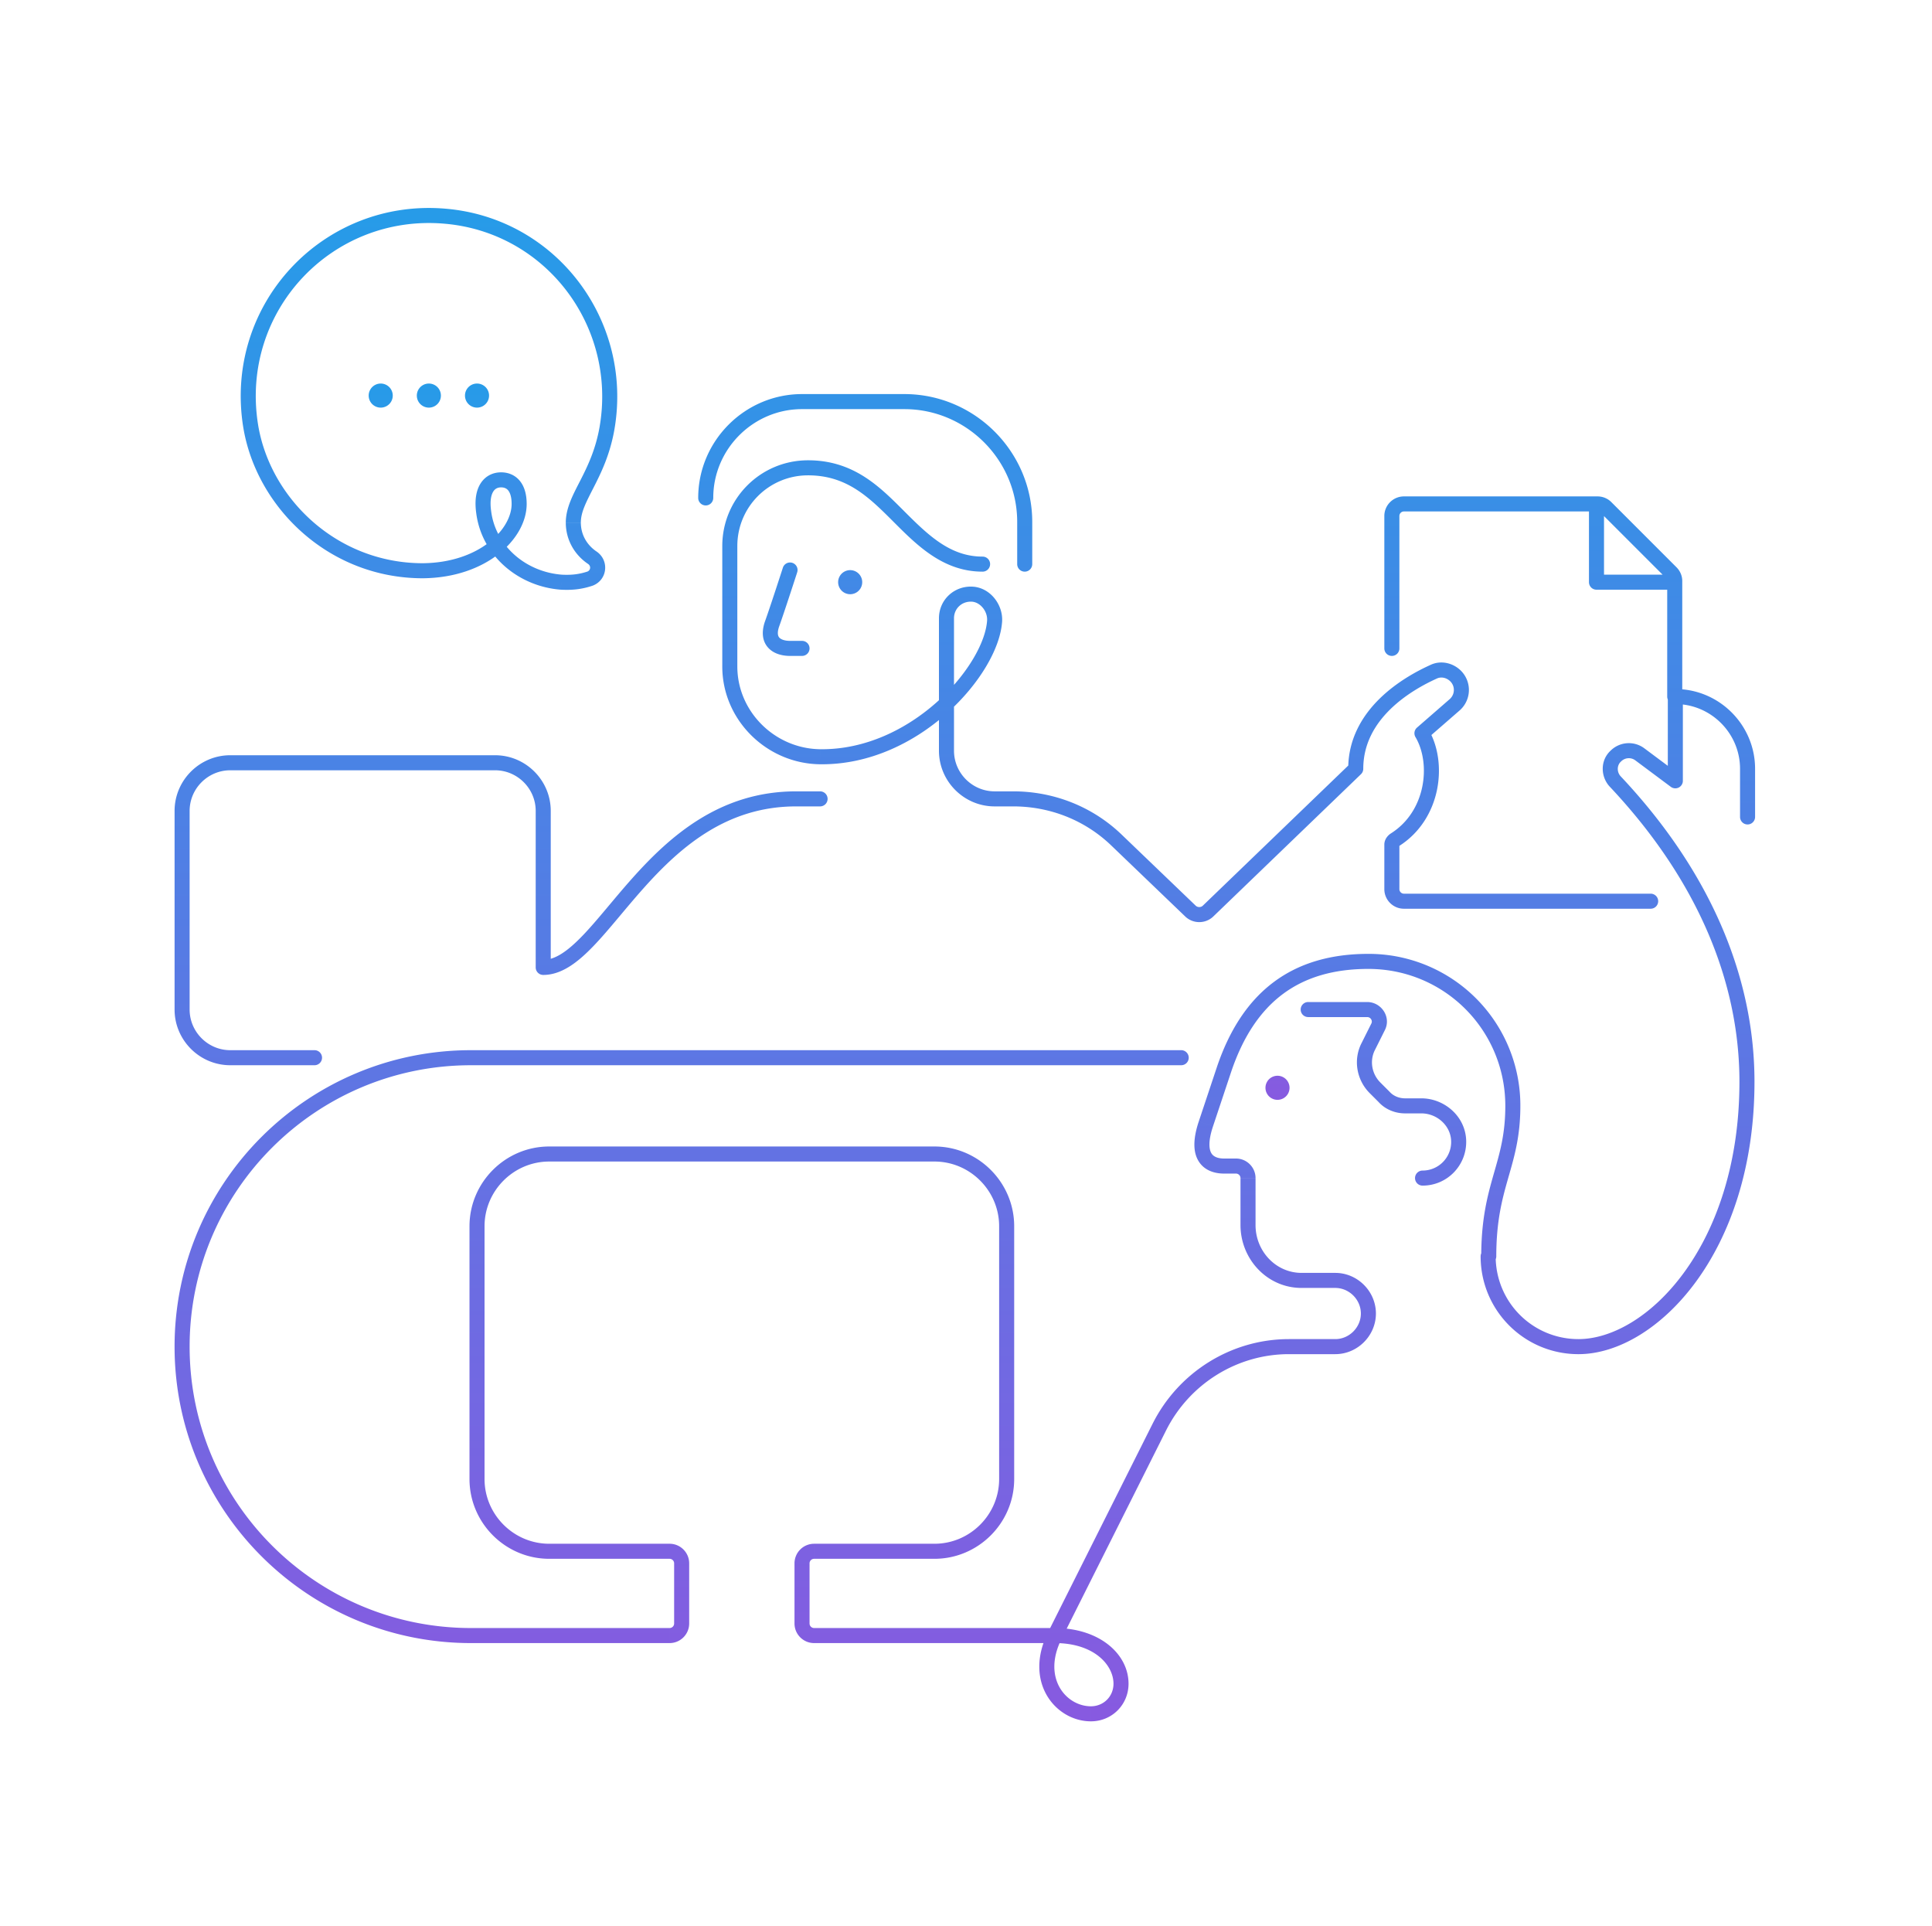 <svg width="321" height="320" viewBox="0 0 321 320" fill="none" xmlns="http://www.w3.org/2000/svg"><path d="M132.445 95.104a1.25 1.25 0 1 0-2.378-.77l2.378.77Zm-4.189 8.616-1.175-.428-.011.032 1.186.396Zm5 5.25a1.25 1.25 0 0 0 0-2.5v2.5Zm30-14a1.25 1.25 0 0 0 0-2.5v2.5Zm-27 30.75.016-1.25h-.001l-.015 1.25Zm29-22.6 1.248.076v-.017l-1.248-.059Zm-3.6-4.4.118-1.245-.014-.001-.104 1.246Zm23.8 40.8.865-.902-.001-.002-.864.904Zm12.4 11.9-.866.901a.522.522 0 0 0 .043.039l.823-.94Zm2.8 0 .823.94.044-.04-.867-.9Zm24.6-23.7.867.9a1.25 1.25 0 0 0 .383-.9h-1.25Zm12.9-16.1.515 1.138.044-.02-.559-1.118Zm3.5 5.5-.819-.945-.002.002.821.943Zm-5.4 4.7-.821-.943a1.25 1.25 0 0 0-.255 1.579l1.076-.636Zm-4.5 17.7-.667-1.058-.027.018.694 1.04Zm42.5 11.45a1.25 1.25 0 0 0 0-2.5v2.5Zm-158.25-68.25a1.25 1.25 0 0 0 2.5 0h-2.5Zm53 11a1.25 1.25 0 0 0 2.5 0h-2.5Zm23.65 143.3-1.115-.565-.003.004 1.118.561Zm10.7-59.3-1.185-.399-.001.003 1.186.396Zm42.75 31a1.25 1.25 0 0 0 2.5 0h-2.5Zm-193.85-31.75a1.25 1.25 0 0 0 0-2.5v2.5Zm38-16.25h-1.25c0 .69.56 1.25 1.25 1.25v-1.25Zm46-26.75a1.25 1.25 0 0 0 0-2.5v2.5Zm-55.9-48.95 1.24-.153a.738.738 0 0 0-.001-.015l-1.24.168Zm12.9 11.7-.096 1.246.03.002.066-1.248Zm4.8-.6.395 1.185c.023-.007.046-.016.07-.025l-.465-1.16Zm.3-3.5-.706 1.031.03.02.676-1.051Zm2.5-21.5 1.231.215.001-.003-1.232-.212Zm-26.9-35.2-.109 1.245h.003l.106-1.245Zm-32.3 34.9-1.234.2v.004l1.234-.204Zm28.6 24v1.25h.012l-.012-1.25Zm159.75 12.9a1.25 1.25 0 0 0 2.5 0h-2.5Zm36.85-23.4-.884.884.884-.884Zm10.8 10.8.884-.884-.884.884Zm-.65 20.6a1.25 1.25 0 0 0 2.5 0h-2.5Zm-10.5-31a1.25 1.25 0 0 0-2.5 0h2.5Zm-1.25 12h-1.25c0 .69.56 1.25 1.25 1.25v-1.25Zm12 1.25a1.25 1.25 0 0 0 0-2.5v2.5Zm-40.9 96.5a1.25 1.25 0 1 0 0 2.5v-2.5Zm6-4.95 1.249-.037v-.001l-1.249.038Zm-12.4-7.3.929-.837a2.04 2.04 0 0 0-.045-.047l-.884.884Zm-2.6-8.4 1.108.578.01-.019-1.118-.559Zm1.6-3.2-1.101-.593-.017.034 1.118.559Zm-11.6-4.15a1.25 1.25 0 1 0 0 2.5v-2.5Zm31.15 42.25a1.25 1.25 0 1 0-2.5 0h2.5Zm19.85-78.9-.922.844.012.013.91-.857Zm.1-4.2.845.921a1.38 1.38 0 0 0 .039-.038l-.884-.883Zm4-.3-.75 1 .003.002.747-1.002Zm5.9 4.4-.747 1.002a1.25 1.25 0 0 0 1.997-1.002h-1.25Zm0-14v-1.25c-.69 0-1.25.559-1.25 1.25h1.25Zm10.75 20a1.25 1.25 0 1 0 2.5 0h-2.5Zm-92.85 41.25a1.25 1.25 0 0 0 0-2.5v2.5Zm-65-82.25-1.189-.385h-.001v.001l-.001.004-.005.014a9.95 9.95 0 0 1-.089.276l-.26.8c-.218.67-.518 1.588-.842 2.574-.652 1.98-1.396 4.21-1.788 5.288l2.35.855c.408-1.122 1.164-3.392 1.812-5.362.326-.989.626-1.909.845-2.581l.261-.802.071-.22.019-.058.005-.015.001-.003v-.001l-1.189-.385Zm-4.186 8.604c-.596 1.788-.388 3.339.677 4.404.963.964 2.361 1.242 3.509 1.242v-2.5c-.852 0-1.455-.223-1.741-.509-.185-.185-.477-.634-.073-1.846l-2.372-.791Zm4.186 5.646h2v-2.5h-2v2.5Zm3-30c6.425 0 10.089 3.607 14.116 7.633l1.768-1.767c-3.973-3.973-8.31-8.366-15.884-8.366v2.5Zm14.116 7.633c3.928 3.929 8.285 8.367 14.884 8.367v-2.5c-5.401 0-9.045-3.563-13.116-7.634l-1.768 1.767ZM134.256 76.47c-7.89 0-14.25 6.36-14.25 14.25h2.5c0-6.51 5.24-11.75 11.75-11.75v-2.5Zm-14.25 14.25v20h2.5v-20h-2.5Zm0 20c0 8.904 7.37 16.141 16.235 16.25l.03-2.5c-7.535-.092-13.765-6.254-13.765-13.75h-2.5Zm16.234 16.249c8.292.105 15.707-3.669 21.085-8.467 2.695-2.403 4.906-5.087 6.483-7.722 1.567-2.617 2.554-5.264 2.696-7.584l-2.496-.152c-.108 1.779-.896 4.033-2.345 6.452-1.438 2.403-3.483 4.894-6.002 7.141-5.047 4.502-11.882 7.928-19.389 7.833l-.032 2.499Zm30.264-23.79c.128-2.674-1.877-5.432-4.73-5.704l-.237 2.489c1.348.128 2.543 1.57 2.47 3.096l2.497.119Zm-4.744-5.705c-3.11-.26-5.754 2.096-5.754 5.246h2.5c0-1.651 1.356-2.895 3.046-2.755l.208-2.491Zm-5.754 5.246v22h2.5v-22h-2.5Zm0 22c0 5.09 4.159 9.25 9.25 9.25v-2.5c-3.71 0-6.75-3.041-6.75-6.75h-2.5Zm9.25 9.25h3.1v-2.5h-3.1v2.5Zm3.1 0c6.085 0 11.874 2.28 16.236 6.453l1.728-1.807c-4.838-4.627-11.25-7.146-17.964-7.146v2.5Zm16.234 6.451 12.4 11.9 1.731-1.803-12.4-11.9-1.731 1.803Zm12.443 11.939a3.377 3.377 0 0 0 4.446 0l-1.646-1.881a.879.879 0 0 1-1.154 0l-1.646 1.881Zm4.49-.04 24.6-23.7-1.734-1.801-24.6 23.7 1.734 1.801Zm24.983-24.6c0-4.166 1.958-7.412 4.498-9.894 2.553-2.493 5.631-4.146 7.667-5.068l-1.03-2.277c-2.164.978-5.536 2.775-8.384 5.557-2.86 2.794-5.251 6.647-5.251 11.682h2.5Zm12.209-14.982c.666-.334 1.594-.197 2.257.465l1.768-1.767c-1.338-1.338-3.409-1.801-5.143-.934l1.118 2.236Zm2.257.465c.799.8.804 2.158-.135 2.972l1.638 1.889a4.524 4.524 0 0 0 .265-6.628l-1.768 1.767Zm-.137 2.974-5.4 4.7 1.642 1.885 5.4-4.7-1.642-1.885Zm-5.655 6.279c1.269 2.145 1.749 5.22 1.126 8.263-.618 3.02-2.298 5.902-5.217 7.743l1.334 2.115c3.581-2.259 5.6-5.777 6.333-9.357.727-3.557.206-7.282-1.424-10.037l-2.152 1.273Zm-4.118 16.024c-.521.347-1.056.989-1.056 1.84h2.5c0 .13-.043.209-.058.233-.015.024-.019.02.001.007l-1.387-2.08Zm-1.056 1.84v7.4h2.5v-7.4h-2.5Zm0 7.4c0 1.79 1.459 3.25 3.25 3.25v-2.5a.756.756 0 0 1-.75-.75h-2.5Zm3.25 3.25h41v-2.5h-41v2.5Zm-114.75-68.25c0-8.11 6.64-14.75 14.75-14.75v-2.5c-9.49 0-17.25 7.76-17.25 17.25h2.5Zm14.75-14.75H150.256v-2.5H133.256v2.5Zm17 0c10.31 0 18.75 8.44 18.75 18.75h2.5c0-11.69-9.56-21.25-21.25-21.25v2.5Zm18.75 18.75v7h2.5v-7h-2.5Zm-90.75 186.25h33v-2.5h-33v2.5Zm33 0c1.79 0 3.25-1.46 3.25-3.25h-2.5c0 .409-.34.75-.75.75v2.5Zm3.25-3.25v-10h-2.5v10h2.5Zm0-10c0-1.791-1.46-3.25-3.25-3.25v2.5c.41 0 .75.34.75.75h2.5Zm-3.25-3.25h-20v2.5h20v-2.5Zm-20 0c-5.91 0-10.75-4.841-10.75-10.75h-2.5c0 7.29 5.96 13.25 13.25 13.25v-2.5Zm-10.75-10.75v-42h-2.5v42h2.5Zm0-42c0-5.91 4.84-10.75 10.75-10.75v-2.5c-7.29 0-13.25 5.959-13.25 13.25h2.5Zm10.75-10.75h64v-2.5h-64v2.5Zm64 0c5.909 0 10.75 4.84 10.75 10.75h2.5c0-7.291-5.96-13.25-13.25-13.25v2.5Zm10.75 10.75v42h2.5v-42h-2.5Zm0 42c0 5.909-4.841 10.75-10.75 10.75v2.5c7.29 0 13.25-5.96 13.25-13.25h-2.5Zm-10.75 10.75h-20v2.5h20v-2.5Zm-20 0a3.255 3.255 0 0 0-3.25 3.25h2.5c0-.41.34-.75.75-.75v-2.5Zm-3.25 3.25v10h2.5v-10h-2.5Zm0 10c0 1.79 1.459 3.25 3.25 3.25v-2.5a.756.756 0 0 1-.75-.75h-2.5Zm3.25 3.25h40v-2.5h-40v2.5Zm41.117-.69 17.4-34.7-2.235-1.121-17.4 34.7 2.235 1.121Zm17.398-34.696c3.891-7.687 11.765-12.614 20.385-12.614v-2.5c-9.58 0-18.307 5.472-22.615 13.985l2.23 1.129Zm20.385-12.614h7.7v-2.5h-7.7v2.5Zm7.7 0c3.69 0 6.75-3.06 6.75-6.75h-2.5c0 2.309-1.94 4.25-4.25 4.25v2.5Zm6.75-6.75c0-3.691-3.06-6.75-6.75-6.75v2.5c2.31 0 4.25 1.94 4.25 4.25h2.5Zm-6.75-6.75h-5.6v2.5h5.6v-2.5Zm-5.6 0c-4.256 0-7.65-3.586-7.65-7.95h-2.5c0 5.635 4.406 10.45 10.15 10.45v-2.5Zm-7.65-7.95v-7.8h-2.5v7.8h2.5Zm0-7.8c0-1.791-1.46-3.25-3.25-3.25v2.5c.41 0 .75.34.75.75h2.5Zm-3.25-3.25h-2v2.5h2v-2.5Zm-2 0c-.867 0-1.608-.227-2-.75-.378-.504-.769-1.74.186-4.605l-2.372-.791c-1.045 3.135-.936 5.399.186 6.896 1.107 1.476 2.866 1.75 4 1.75v-2.5Zm-1.814-5.355 3-9-2.372-.791-3 9 2.372.791Zm2.999-8.997c1.992-5.929 4.868-10.187 8.6-12.972 3.726-2.78 8.422-4.176 14.215-4.176v-2.5c-6.207 0-11.461 1.503-15.71 4.673-4.243 3.165-7.367 7.907-9.475 14.178l2.37.797Zm22.815-17.148c12.61 0 22.75 10.14 22.75 22.75h2.5a25.192 25.192 0 0 0-25.25-25.25v2.5Zm22.75 22.75c0 4.806-.951 7.904-1.952 11.406-1.013 3.547-2.048 7.425-2.048 13.594h2.5c0-5.832.965-9.454 1.952-12.907.999-3.498 2.048-6.9 2.048-12.093h-2.5Zm-197.85-9.25h-14v2.5h14v-2.5Zm-14 0c-3.71 0-6.75-3.041-6.75-6.75h-2.5c0 5.09 4.16 9.25 9.25 9.25v-2.5Zm-6.75-6.75v-33h-2.5v33h2.5Zm0-33c0-3.71 3.04-6.75 6.75-6.75v-2.5c-5.09 0-9.25 4.159-9.25 9.25h2.5Zm6.75-6.75h44v-2.5h-44v2.5Zm44 0c3.71 0 6.75 3.04 6.75 6.75h2.5c0-5.091-4.16-9.25-9.25-9.25v2.5Zm6.75 6.75v26h2.5v-26h-2.5Zm1.25 27.25c3.07 0 5.773-2.131 8.306-4.758 1.299-1.347 2.629-2.909 4.006-4.548 1.386-1.648 2.824-3.38 4.37-5.112 6.192-6.935 13.875-13.582 25.318-13.582v-2.5c-12.557 0-20.875 7.352-27.183 14.417-1.578 1.768-3.046 3.536-4.419 5.169-1.38 1.642-2.66 3.143-3.892 4.421-2.53 2.623-4.577 3.993-6.506 3.993v2.5Zm42-28h4v-2.5h-4v2.5Zm-44.75-50.25c0-1.576-.364-2.898-1.15-3.847-.81-.98-1.937-1.403-3.1-1.403v2.5c.537 0 .91.176 1.174.496.29.35.576 1.029.576 2.254h2.5Zm-4.25-5.25c-1.334 0-2.602.582-3.404 1.84-.768 1.205-1.007 2.866-.735 4.877l2.478-.335c-.229-1.689.033-2.677.365-3.198.298-.467.73-.684 1.296-.684v-2.5Zm-4.14 6.702c.882 7.169 7.032 12.255 14.044 12.794l.192-2.493c-5.989-.46-11.038-4.774-11.755-10.606l-2.482.305ZM93.19 97.968c2.046.108 3.603-.11 5.261-.663l-.79-2.371c-1.342.447-2.585.63-4.34.537l-.13 2.497Zm5.33-.688c2.459-.984 2.752-4.272.512-5.712l-1.352 2.103c.56.36.452 1.072-.088 1.288l.928 2.321Zm.542-5.692c-1.58-1.081-2.556-2.805-2.556-4.768h-2.5c0 2.837 1.424 5.312 3.644 6.831l1.412-2.063Zm-2.556-4.768c0-1.731.859-3.35 2.138-5.857 1.239-2.427 2.71-5.438 3.443-9.628l-2.462-.43c-.667 3.809-1.996 6.548-3.207 8.921-1.171 2.294-2.412 4.525-2.412 6.994h2.5Zm5.582-15.488c3.121-18.105-9.68-35.094-28.026-36.658l-.212 2.491c16.853 1.436 28.652 17.047 25.774 33.742l2.464.425ZM74.064 34.674C53.758 32.904 37.091 50.51 40.422 71.02l2.468-.4C39.82 51.728 55.153 35.534 73.847 37.164l.217-2.49Zm-33.641 36.35C42.616 84.287 54.604 96.07 70.256 96.07v-2.5c-14.349 0-25.36-10.818-27.367-22.954l-2.466.407ZM70.268 96.07c5.248-.053 9.52-1.655 12.505-3.976 2.96-2.3 4.733-5.383 4.733-8.374h-2.5c0 2.008-1.227 4.426-3.767 6.4-2.515 1.955-6.243 3.402-10.996 3.45l.025 2.5Zm162.238 11.65v-22h-2.5v22h2.5Zm0-22c0-.41.34-.75.75-.75v-2.5a3.255 3.255 0 0 0-3.25 3.25h2.5Zm.75-.75h32.2v-2.5h-32.2v2.5Zm32.2 0c.158 0 .343.06.516.234l1.768-1.768a3.224 3.224 0 0 0-2.284-.966v2.5Zm.516.234 10.8 10.8 1.768-1.768-10.8-10.8-1.768 1.767Zm10.8 10.8a.727.727 0 0 1 .234.516h2.5c0-.842-.339-1.657-.966-2.284l-1.768 1.767Zm.234.516v19.2h2.5v-19.2h-2.5Zm-13-11.8v12h2.5v-12h-2.5Zm1.25 13.25h12v-2.5h-12v2.5Zm-28.9 99c4.11 0 7.37-3.388 7.249-7.487l-2.499.073a4.75 4.75 0 0 1-4.75 4.914v2.5Zm7.249-7.488c-.122-4.046-3.646-7.012-7.449-7.012v2.5c2.597 0 4.873 2.033 4.95 4.587l2.499-.075Zm-7.449-7.012h-2.7v2.5h2.7v-2.5Zm-2.7 0c-.991 0-1.937-.382-2.571-1.087l-1.858 1.673c1.166 1.295 2.82 1.914 4.429 1.914v-2.5Zm-2.616-1.134-1.5-1.5-1.768 1.767 1.5 1.5 1.768-1.767Zm-1.5-1.5c-1.431-1.431-1.813-3.643-.876-5.438l-2.216-1.157c-1.464 2.805-.846 6.193 1.324 8.362l1.768-1.767Zm-.866-5.457 1.6-3.2-2.236-1.118-1.6 3.2 2.236 1.118Zm1.582-3.167c1.177-2.184-.514-4.742-2.9-4.742v2.5c.613 0 .923.641.699 1.057l2.201 1.185Zm-2.9-4.742h-9.8v2.5h9.8v-2.5Zm18.85 42.25c0 8.99 7.26 16.25 16.25 16.25v-2.5a13.73 13.73 0 0 1-13.75-13.75h-2.5Zm16.25 16.25c6.531 0 13.864-4.315 19.508-12.011 5.673-7.736 9.742-19.001 9.742-33.239h-2.5c0 13.761-3.931 24.496-9.258 31.76-5.356 7.304-12.023 10.99-17.492 10.99v2.5Zm29.25-45.25c0-17.575-7.464-35.07-22.24-50.757l-1.82 1.714c14.423 15.312 21.56 32.217 21.56 49.043h2.5Zm-22.229-50.745c-.677-.739-.621-1.843.024-2.434l-1.69-1.843c-1.755 1.609-1.699 4.305-.177 5.966l1.843-1.689Zm.063-2.472a1.805 1.805 0 0 1 2.366-.183l1.5-2a4.304 4.304 0 0 0-5.634.416l1.768 1.767Zm2.369-.181 5.9 4.4 1.494-2.004-5.9-4.4-1.494 2.004Zm7.897 3.398v-14h-2.5v14h2.5Zm-1.25-12.75c5.91 0 10.75 4.84 10.75 10.75h2.5c0-7.291-5.96-13.25-13.25-13.25v2.5Zm10.75 10.75v8h2.5v-8h-2.5Zm-104.1 152c0 2.109-1.64 3.75-3.75 3.75v2.5c3.49 0 6.25-2.76 6.25-6.25h-2.5Zm-3.75 3.75c-2.036 0-4.056-1.147-5.179-3.099-1.101-1.913-1.392-4.715.297-8.092l-2.236-1.118c-2.011 4.022-1.802 7.72-.228 10.457 1.552 2.698 4.382 4.352 7.346 4.352v-2.5Zm-6-10.5c6.584 0 9.75 3.686 9.75 6.75h2.5c0-4.937-4.834-9.25-12.25-9.25v2.5Zm-97-2.5c-25.81 0-46.75-20.941-46.75-46.75h-2.5c0 27.19 22.06 49.25 49.25 49.25v-2.5Zm-46.75-46.75c0-25.81 20.94-46.75 46.75-46.75v-2.5c-27.19 0-49.25 22.059-49.25 49.25h2.5Zm46.75-46.75h118v-2.5h-118v2.5Z" fill="url(#a)"/><path d="M141.256 98.72a2 2 0 1 0 0-4.001 2 2 0 0 0 0 4Z" fill="url(#b)"/><path d="M212.256 182.719a2 2 0 1 0 0-4 2 2 0 0 0 0 4Z" fill="url(#c)"/><path d="M63.256 67.72a2 2 0 1 0 0-4 2 2 0 0 0 0 4Z" fill="url(#d)"/><path d="M71.256 67.72a2 2 0 1 0 0-4 2 2 0 0 0 0 4Z" fill="url(#e)"/><path d="M79.256 67.72a2 2 0 1 0 0-4 2 2 0 0 0 0 4Z" fill="url(#f)"/><defs><linearGradient id="a" x1="160.306" y1="35.801" x2="160.306" y2="284.72" gradientUnits="userSpaceOnUse"><stop stop-color="#279BE8"/><stop offset="1" stop-color="#875AE0"/></linearGradient><linearGradient id="b" x1="137.756" y1="63.719" x2="137.756" y2="182.719" gradientUnits="userSpaceOnUse"><stop stop-color="#279BE8"/><stop offset="1" stop-color="#875AE0"/></linearGradient><linearGradient id="c" x1="137.756" y1="63.719" x2="137.756" y2="182.719" gradientUnits="userSpaceOnUse"><stop stop-color="#279BE8"/><stop offset="1" stop-color="#875AE0"/></linearGradient><linearGradient id="d" x1="137.756" y1="63.719" x2="137.756" y2="182.719" gradientUnits="userSpaceOnUse"><stop stop-color="#279BE8"/><stop offset="1" stop-color="#875AE0"/></linearGradient><linearGradient id="e" x1="137.756" y1="63.719" x2="137.756" y2="182.719" gradientUnits="userSpaceOnUse"><stop stop-color="#279BE8"/><stop offset="1" stop-color="#875AE0"/></linearGradient><linearGradient id="f" x1="137.756" y1="63.719" x2="137.756" y2="182.719" gradientUnits="userSpaceOnUse"><stop stop-color="#279BE8"/><stop offset="1" stop-color="#875AE0"/></linearGradient></defs></svg>